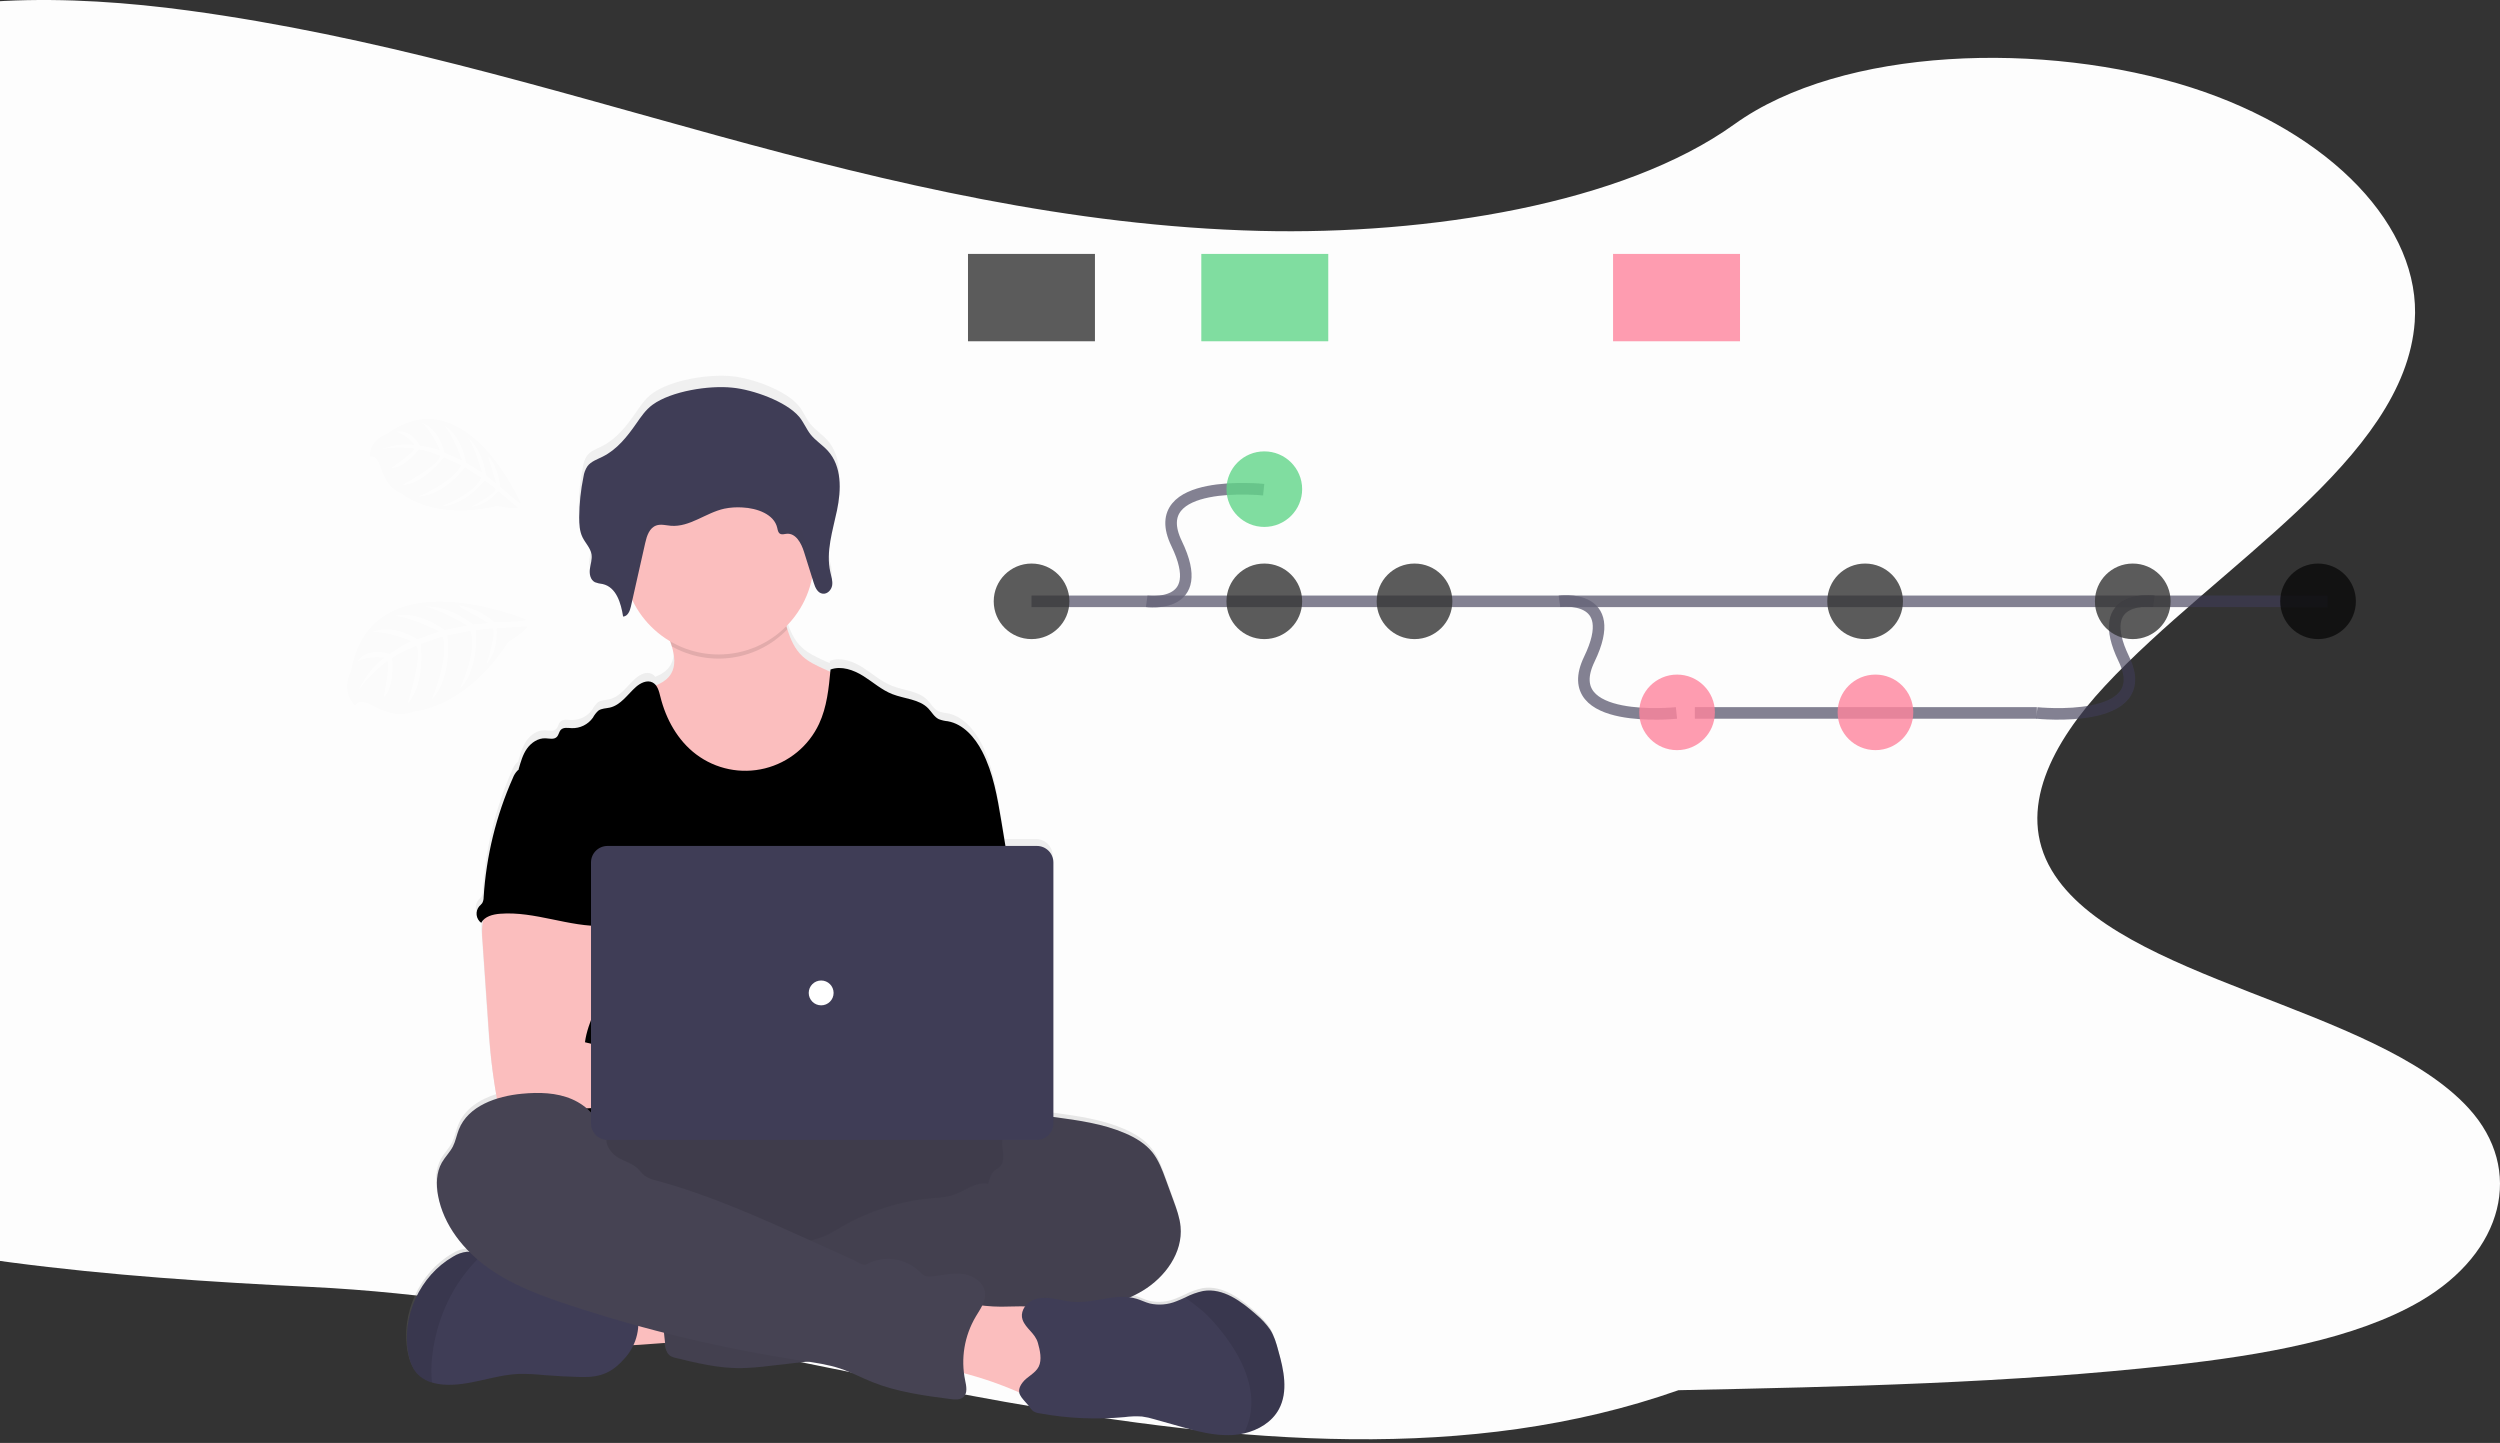 <svg width="648" height="374" viewBox="0 0 648 374" fill="none" xmlns="http://www.w3.org/2000/svg">
<rect x="0" y="0" width="648" height="374" fill="#333333" stroke="none"/>
<path d="M326.638 59.85C277.467 58.641 230.636 47.418 185.909 35.137C141.182 22.855 96.896 9.247 48.903 2.741C18.034 -1.444 -17.264 -2.035 -42.138 9.666C-66.071 20.948 -73.805 40.37 -77.968 58.405C-81.091 71.981 -82.937 86.261 -74.36 98.967C-68.411 107.788 -57.843 115.202 -50.534 123.653C-25.112 153.051 -50.412 163.295 -77.969 192C-90.884 205.463 -105.882 218.325 -115.857 232.648C-125.833 246.971 -130.445 263.405 -121.723 278.029C-113.069 292.535 -92.457 303.408 -70.135 311.064C-24.786 326.612 28.633 331.066 80.767 333.585C196.112 339.167 326.638 398.5 435.062 360.342C477.867 359.445 520.854 358.537 562.959 353.857C586.344 351.257 610.489 347.131 627.462 337.203C649.009 324.561 654.35 303.152 639.915 287.303C615.694 260.715 548.744 254.107 531.794 225.574C522.472 209.87 532.045 192.372 545.584 177.808C574.637 146.556 623.329 119.146 625.897 83.424C627.66 58.894 604.252 34.326 568.057 22.716C530.115 10.547 477.51 12.078 449.536 32.22C420.695 52.936 370.05 60.914 326.638 59.85Z" fill="#FDFDFD"/>
<path d="M331.171 349.561C330.634 347.619 330.096 345.655 329.021 343.965C328.025 342.532 326.841 341.238 325.501 340.118C321.605 336.587 316.821 333.003 311.656 333.894C310.059 334.247 308.515 334.809 307.066 335.568C306.314 335.917 305.556 336.265 304.782 336.56C302.604 337.47 300.196 337.68 297.892 337.161C296.71 336.845 295.608 336.276 294.442 335.922C293.888 335.756 293.322 335.634 292.749 335.557C293.876 335.054 294.969 334.478 296.022 333.835C301.816 330.293 306.438 323.892 305.793 317.046C305.572 314.744 304.782 312.539 303.998 310.366L301.934 304.668C301.042 302.199 300.117 299.683 298.489 297.633C296.677 295.348 294.098 293.797 291.432 292.643C285.708 290.159 279.452 289.284 273.277 288.437L272.847 288.378V221.775C272.847 220.636 272.394 219.545 271.587 218.74C270.781 217.935 269.688 217.482 268.547 217.482H260.432C260.073 215.293 259.715 213.108 259.357 210.926C258.336 204.696 257.277 198.354 254.401 192.747C252.52 189.077 249.527 185.573 245.49 184.854C244.697 184.783 243.918 184.602 243.174 184.318C241.992 183.738 241.347 182.451 240.438 181.501C238.095 179.049 234.285 179.011 231.146 177.745C228.373 176.645 226.104 174.574 223.578 172.98C221.052 171.387 217.914 170.255 215.119 171.29C215.119 171.494 215.081 171.698 215.06 171.897L213.265 171.07C211.33 170.174 209.357 169.257 207.804 167.787C205.81 165.909 204.746 163.419 203.918 160.774C203.832 160.5 203.752 160.237 203.666 159.942C207.101 156.443 209.427 152.011 210.352 147.199L210.787 148.61C210.885 148.927 211 149.239 211.131 149.544C211.353 150.133 211.723 150.656 212.206 151.062C212.344 151.17 212.496 151.258 212.657 151.325C212.806 151.384 212.961 151.423 213.12 151.443C213.343 151.471 213.569 151.454 213.786 151.395C214.149 151.282 214.483 151.09 214.762 150.832C215.041 150.574 215.259 150.256 215.398 149.903C215.484 149.692 215.547 149.473 215.587 149.249C215.607 149.114 215.62 148.977 215.624 148.841C215.624 148.798 215.624 148.755 215.624 148.712C215.624 148.669 215.624 148.524 215.624 148.433C215.624 148.342 215.624 148.336 215.624 148.283C215.624 148.229 215.624 148.106 215.597 148.014V147.875C215.597 147.768 215.565 147.66 215.544 147.558C215.522 147.456 215.544 147.499 215.544 147.473C215.517 147.338 215.484 147.199 215.458 147.065C215.458 147.033 215.458 146.995 215.458 146.963C215.458 146.931 215.409 146.743 215.382 146.63C215.355 146.517 215.345 146.485 215.329 146.41V146.378C215.275 146.163 215.226 145.954 215.178 145.739C214.787 143.877 214.688 141.966 214.882 140.073C215.204 137.296 215.718 134.544 216.42 131.837L216.532 131.349C216.575 131.161 216.618 130.973 216.656 130.78C216.742 130.394 216.828 130.008 216.909 129.616L217.102 128.629L217.247 127.749V127.636C217.549 125.642 217.612 123.619 217.435 121.611C217.188 118.804 216.317 116.148 214.41 114.034C213.06 112.537 211.282 111.432 210.029 109.86C208.858 108.39 208.197 106.576 206.982 105.133C203.628 101.136 195.018 98.056 189.735 97.519C183.683 96.907 173.907 98.453 169.027 102.021C167.221 103.335 165.985 105.24 164.727 107.043C162.416 110.397 159.794 113.745 156.09 115.628C154.693 116.336 153.091 116.873 152.162 118.107C151.609 118.943 151.25 119.893 151.114 120.886C150.402 124.38 150.031 127.934 150.006 131.499C150.006 131.945 150.006 132.39 150.006 132.841C150.018 134.177 150.303 135.498 150.845 136.72C150.931 136.902 151.028 137.079 151.13 137.257L151.194 137.369C151.844 138.297 152.419 139.275 152.914 140.293C153.037 140.579 153.126 140.878 153.177 141.184C153.27 141.97 153.219 142.766 153.027 143.534C153.027 143.652 152.979 143.77 152.957 143.888L152.909 144.119C152.909 144.2 152.909 144.28 152.866 144.355C152.823 144.586 152.785 144.817 152.753 145.042C152.671 145.663 152.712 146.293 152.871 146.898C152.945 147.236 153.089 147.554 153.295 147.831C153.5 148.108 153.763 148.339 154.064 148.508C154.37 148.655 154.696 148.756 155.032 148.809C155.37 148.868 155.714 148.905 156.047 148.98C156.476 149.078 156.89 149.231 157.278 149.436C157.65 149.614 157.999 149.838 158.316 150.102C158.472 150.244 158.621 150.394 158.762 150.552C159.045 150.877 159.301 151.225 159.525 151.593C159.639 151.783 159.747 151.976 159.847 152.173C160.232 152.949 160.54 153.762 160.766 154.598C160.906 155.097 161.024 155.601 161.126 156.106C161.175 156.331 161.218 156.556 161.255 156.776C161.293 156.996 161.331 157.222 161.363 157.442C161.51 157.433 161.654 157.405 161.793 157.356C162.583 157.072 163.024 156.154 163.271 155.263C163.314 155.113 163.351 154.968 163.384 154.823C163.507 154.287 163.636 153.697 163.76 153.133C165.878 157.625 169.294 161.381 173.568 163.918C173.719 164.363 173.864 164.803 173.993 165.254C174.697 167.685 175.036 170.228 173.816 172.353C172.945 173.86 171.483 174.789 169.849 175.433C169.614 175.119 169.311 174.862 168.962 174.681C167.549 173.973 165.851 174.832 164.663 175.889C162.513 177.831 160.761 180.616 157.934 181.254C156.913 181.49 155.784 181.442 154.935 182.064C154.373 182.592 153.903 183.208 153.543 183.889C152.93 184.768 152.105 185.48 151.144 185.958C150.183 186.436 149.117 186.665 148.045 186.625C147.061 186.577 145.895 186.351 145.223 187.07C144.723 187.607 144.686 188.455 144.148 188.964C143.428 189.673 142.246 189.329 141.241 189.286C139.327 189.206 137.548 190.44 136.457 192.023C135.366 193.606 134.845 195.5 134.307 197.388V197.421C134.17 197.521 134.038 197.63 133.915 197.748C133.394 198.302 132.99 198.955 132.727 199.669C128.381 209.548 125.816 220.116 125.149 230.886C125.16 231.41 125.042 231.93 124.805 232.399C124.565 232.705 124.301 232.992 124.015 233.257C123.76 233.569 123.57 233.929 123.457 234.316C123.343 234.703 123.309 235.109 123.355 235.509C123.402 235.909 123.529 236.296 123.728 236.647C123.927 236.997 124.195 237.304 124.515 237.55C124.67 237.27 124.863 237.013 125.09 236.788C125.031 237.035 124.977 237.276 124.94 237.496C124.724 239.061 124.704 240.647 124.881 242.218C125.389 249.672 125.904 257.121 126.423 264.565C126.568 266.674 126.713 268.777 126.907 270.881C127.283 274.951 127.82 279.006 128.519 283.044C128.551 283.227 128.589 283.415 128.637 283.581C124.257 284.971 120.361 287.482 118.721 291.672C118.152 293.121 117.894 294.698 117.195 296.088C116.426 297.612 115.163 298.83 114.325 300.321C112.879 302.886 112.815 306.03 113.341 308.906C114.357 314.513 117.394 319.525 121.403 323.603C121.226 323.603 121.043 323.603 120.866 323.603C119.556 323.747 118.298 324.198 117.195 324.917C108.714 329.864 103.866 340.477 105.634 350.167C105.984 352.062 106.591 353.982 107.859 355.426C108.914 356.573 110.269 357.402 111.772 357.819C112.712 358.101 113.68 358.281 114.658 358.355C121.269 358.892 127.67 355.834 134.297 355.576C136.492 355.541 138.687 355.643 140.87 355.882C144.062 356.147 147.26 356.315 150.463 356.386C155.671 356.51 158.6 355.125 161.922 351.241C162.738 350.274 163.42 349.202 163.948 348.053C166.775 347.893 169.898 347.646 172.155 347.463L172.187 347.774C172.311 348.848 172.499 350.082 173.359 350.758C173.843 351.091 174.392 351.316 174.971 351.418C180.399 352.748 185.892 354.1 191.482 354.1C194.105 354.048 196.723 353.847 199.323 353.5L209.142 352.367C212.004 352.729 214.827 353.344 217.58 354.202C220.418 355.163 223.068 356.59 225.841 357.722C232.291 360.33 239.224 361.263 246.092 362.176C247.264 362.331 248.608 362.439 249.473 361.639C250.591 360.566 250.22 358.774 249.903 357.272C249.774 356.654 249.677 356.037 249.602 355.415C254.237 356.635 258.772 358.206 263.167 360.115L263.936 360.453C264.162 361.623 265.242 362.557 266.279 363.817C266.62 364.35 267.018 364.843 267.467 365.288C267.98 365.62 268.563 365.829 269.171 365.899C276.422 367.248 283.825 367.582 291.169 366.892C292.671 366.688 294.191 366.635 295.705 366.736C296.817 366.888 297.913 367.133 298.983 367.471L305.201 369.253C309.786 370.562 314.478 371.887 319.234 371.592C320.199 371.532 321.157 371.394 322.099 371.179C325.861 370.31 329.365 368.212 331.171 364.837C333.724 360.249 332.547 354.605 331.171 349.561Z" fill="url(#paint0_linear)"/>
<path d="M157.192 348.515C156.058 345.939 154.983 342.978 156.118 340.402C156.858 338.885 158.129 337.692 159.692 337.049C161.237 336.419 162.867 336.018 164.529 335.857C169.744 335.175 175.022 335.103 180.255 335.643C180.636 338.658 179.83 341.717 179.137 344.63C178.508 347.313 178.148 347.71 175.374 347.85C173.579 347.946 157.617 349.465 157.192 348.515Z" fill="#FBBEBE"/>
<path d="M205.053 331.141C247.499 331.141 281.908 321.532 281.908 309.679C281.908 297.826 247.499 288.217 205.053 288.217C162.606 288.217 128.197 297.826 128.197 309.679C128.197 321.532 162.606 331.141 205.053 331.141Z" fill="#464353"/>
<path opacity="0.1" d="M205.053 331.141C247.499 331.141 281.908 321.532 281.908 309.679C281.908 297.826 247.499 288.217 205.053 288.217C162.606 288.217 128.197 297.826 128.197 309.679C128.197 321.532 162.606 331.141 205.053 331.141Z" fill="black"/>
<path d="M218.833 196.38C216.199 201.462 211.823 205.43 206.504 207.562C203.363 208.704 200.058 209.331 196.717 209.418C193.067 209.584 189.343 209.348 185.914 208.103C181.313 206.44 177.492 203.038 174.627 199.073C171.763 195.108 169.79 190.58 168.076 186.013C167.173 183.636 166.313 181.104 166.738 178.593C169.506 177.965 172.537 177.042 173.966 174.59C175.186 172.487 174.848 169.965 174.144 167.561C173.945 166.88 173.714 166.204 173.483 165.555C172.945 163.999 171.091 161.042 172.408 159.711C173.23 158.869 176.675 158.44 177.863 157.893C181.523 156.208 184.898 153.772 188.918 152.972C192.396 152.28 195.986 152.929 199.458 153.648C199.918 153.715 200.361 153.874 200.758 154.115C201.212 154.497 201.547 154.999 201.726 155.564C202.715 157.968 203.295 160.624 204.091 163.129C204.918 165.753 205.982 168.216 207.976 170.078C209.53 171.532 211.507 172.444 213.442 173.329L218.204 175.508C219.051 175.824 219.819 176.32 220.456 176.962C221.079 177.816 221.451 178.827 221.531 179.881C222.384 185.527 221.441 191.298 218.833 196.38Z" fill="#FBBEBE"/>
<path opacity="0.1" d="M204.069 163.129C200.277 167.071 195.282 169.644 189.867 170.446C184.452 171.248 178.924 170.234 174.149 167.561C173.95 166.88 173.719 166.204 173.488 165.555C172.951 163.999 171.096 161.042 172.413 159.711C173.235 158.869 176.681 158.44 177.868 157.893C181.528 156.208 184.904 153.772 188.924 152.972C192.401 152.28 195.991 152.929 199.463 153.648C199.924 153.715 200.366 153.874 200.764 154.115C201.217 154.497 201.553 154.999 201.731 155.564C202.693 157.968 203.274 160.624 204.069 163.129Z" fill="black"/>
<path d="M186.242 169.638C199.896 169.638 210.965 158.587 210.965 144.956C210.965 131.325 199.896 120.275 186.242 120.275C172.588 120.275 161.519 131.325 161.519 144.956C161.519 158.587 172.588 169.638 186.242 169.638Z" fill="#FBBEBE"/>
<path d="M261.566 225.059L259.534 212.771C258.508 206.606 257.449 200.323 254.579 194.77C252.692 191.132 249.699 187.666 245.662 186.947C244.867 186.876 244.086 186.696 243.341 186.41C242.158 185.842 241.513 184.565 240.605 183.62C238.262 181.195 234.446 181.158 231.307 179.924C228.534 178.85 226.266 176.785 223.74 175.207C221.214 173.63 218.07 172.524 215.275 173.533C214.823 178.335 214.345 183.245 212.303 187.618C210.973 190.465 209.024 192.979 206.596 194.976C204.168 196.974 201.324 198.405 198.271 199.164C195.218 199.923 192.034 199.992 188.951 199.364C185.868 198.737 182.965 197.429 180.453 195.537C175.665 191.937 172.596 186.384 171.166 180.573C170.817 179.156 170.419 177.53 169.113 176.881C167.699 176.173 166.001 177.031 164.813 178.072C162.664 179.999 160.906 182.757 158.079 183.406C157.058 183.642 155.929 183.594 155.08 184.211C154.516 184.731 154.043 185.342 153.683 186.019C153.064 186.891 152.238 187.597 151.278 188.071C150.318 188.545 149.255 188.773 148.185 188.734C147.201 188.685 146.035 188.46 145.363 189.174C144.863 189.71 144.825 190.547 144.288 191.046C143.562 191.749 142.385 191.406 141.375 191.368C139.462 191.288 137.683 192.511 136.586 194.051C135.49 195.591 134.974 197.496 134.437 199.341C140.311 212.401 145.685 225.477 151.56 238.537C151.835 239.029 151.981 239.583 151.984 240.147C151.867 240.732 151.617 241.282 151.253 241.756C148.373 246.376 148.464 252.187 148.781 257.617C149.098 263.047 149.485 268.783 147.056 273.649C146.395 274.985 145.535 276.209 144.906 277.545C143.433 280.571 142.901 290.25 143.761 293.502H265.269C262.952 287.144 263.834 274.384 264.317 267.634C264.656 262.913 263.78 258.196 263.404 253.475C262.581 243.833 263.162 234.684 261.566 225.059Z" fill="black"/>
<path d="M125.128 239.116C124.913 240.669 124.891 242.242 125.063 243.801L126.606 265.944C126.751 268.031 126.896 270.113 127.09 272.195C127.461 276.235 128.014 280.243 128.702 284.246C128.718 284.814 128.958 285.354 129.371 285.745C129.785 286.136 130.336 286.348 130.906 286.333C137.704 287.771 144.729 287.712 151.667 287.321C162.255 286.73 172.827 285.384 183.431 285.614C186.161 285.673 189.343 285.614 190.998 283.468C192.654 281.322 191.692 277.85 189.531 276.117C187.37 274.384 184.436 273.971 181.663 273.971C177.992 273.934 174.321 274.454 170.661 274.239C167.302 274.041 164.018 273.231 160.761 272.42L151.624 270.151C151.974 267.388 153.027 264.785 154.027 262.161C155.822 257.51 157.499 252.702 157.531 247.717C157.563 242.733 155.682 237.491 151.592 234.636C148.228 232.291 143.896 231.857 139.795 231.953C136.812 232.039 131.658 231.326 128.933 232.49C126.778 233.434 125.531 237.008 125.128 239.116Z" fill="#FBBEBE"/>
<path d="M267.784 289.746C269.574 289.064 271.546 289.311 273.465 289.569C279.64 290.411 285.907 291.275 291.631 293.738C294.318 294.886 296.876 296.421 298.693 298.68C300.305 300.713 301.246 303.203 302.138 305.655L304.202 311.299C304.987 313.446 305.782 315.635 306.002 317.915C306.647 324.67 302.02 331.039 296.199 334.548C290.379 338.057 283.526 339.308 276.851 340.617C270.176 341.926 263.474 343.375 256.825 344.909C253.725 345.713 250.578 346.331 247.404 346.76C240.288 347.565 232.85 346.379 226.089 348.729C223.401 349.668 220.762 351.064 217.973 351.713C216.12 352.102 214.247 352.387 212.362 352.566L199.565 354.025C196.963 354.373 194.343 354.573 191.718 354.626C186.129 354.626 180.631 353.306 175.202 351.986C174.625 351.885 174.076 351.664 173.59 351.337C172.73 350.661 172.542 349.465 172.418 348.381C171.87 343.584 171.39 338.782 170.978 333.974C170.849 332.413 170.752 330.723 171.607 329.408C172.682 327.798 174.778 327.294 176.691 326.983C184.804 325.658 193.023 325.088 201.242 325.282C204.365 322.165 209.513 322.149 213.603 320.453C215.108 319.763 216.564 318.973 217.962 318.087C225.278 313.825 233.454 311.246 241.895 310.537C243.548 310.487 245.19 310.253 246.791 309.84C249.957 308.858 252.843 306.186 256.095 306.841C256.498 305.73 256.777 304.244 257.707 303.482C258.169 303.09 258.739 302.827 259.163 302.409C260.061 301.502 260.142 300.075 260.007 298.808C259.873 297.542 259.572 296.244 259.9 295.009C260.036 294.542 260.237 294.096 260.496 293.684C262.109 290.905 264.543 289.478 267.784 289.746Z" fill="#464353"/>
<path opacity="0.05" d="M267.784 289.746C269.574 289.064 271.546 289.311 273.465 289.569C279.64 290.411 285.907 291.275 291.631 293.738C294.318 294.886 296.876 296.421 298.693 298.68C300.305 300.713 301.246 303.203 302.138 305.655L304.202 311.299C304.987 313.446 305.782 315.635 306.002 317.915C306.647 324.67 302.02 331.039 296.199 334.548C290.379 338.057 283.526 339.308 276.851 340.617C270.176 341.926 263.474 343.375 256.825 344.909C253.725 345.713 250.578 346.331 247.404 346.76C240.288 347.565 232.85 346.379 226.089 348.729C223.401 349.668 220.762 351.064 217.973 351.713C216.12 352.102 214.247 352.387 212.362 352.566L199.565 354.025C196.963 354.373 194.343 354.573 191.718 354.626C186.129 354.626 180.631 353.306 175.202 351.986C174.625 351.885 174.076 351.664 173.59 351.337C172.73 350.661 172.542 349.465 172.418 348.381C171.87 343.584 171.39 338.782 170.978 333.974C170.849 332.413 170.752 330.723 171.607 329.408C172.682 327.798 174.778 327.294 176.691 326.983C184.804 325.658 193.023 325.088 201.242 325.282C204.365 322.165 209.513 322.149 213.603 320.453C215.108 319.763 216.564 318.973 217.962 318.087C225.278 313.825 233.454 311.246 241.895 310.537C243.548 310.487 245.19 310.253 246.791 309.84C249.957 308.858 252.843 306.186 256.095 306.841C256.498 305.73 256.777 304.244 257.707 303.482C258.169 303.09 258.739 302.827 259.163 302.409C260.061 301.502 260.142 300.075 260.007 298.808C259.873 297.542 259.572 296.244 259.9 295.009C260.036 294.542 260.237 294.096 260.496 293.684C262.109 290.905 264.543 289.478 267.784 289.746Z" fill="black"/>
<path d="M162.137 351.831C158.81 355.678 155.881 357.052 150.673 356.928C147.47 356.853 144.27 356.687 141.074 356.429C138.89 356.193 136.693 356.091 134.496 356.123C127.864 356.381 121.462 359.412 114.846 358.881C113.868 358.804 112.901 358.625 111.96 358.345C110.459 357.932 109.103 357.111 108.042 355.973C106.774 354.54 106.167 352.641 105.817 350.763C104.049 341.137 108.897 330.653 117.383 325.754C118.49 325.04 119.749 324.594 121.059 324.45C122.344 324.445 123.614 324.724 124.779 325.266L124.859 325.298C128.307 326.714 131.438 328.801 134.071 331.436C134.471 331.893 134.947 332.276 135.479 332.568C136.01 332.769 136.572 332.874 137.14 332.88L144.202 333.325C145.399 333.361 146.588 333.524 147.749 333.813C149.03 334.26 150.276 334.798 151.479 335.423C155.279 337.118 159.493 337.569 163.599 338.224C163.994 338.246 164.372 338.396 164.674 338.653C164.838 338.857 164.952 339.095 165.007 339.351C165.584 341.507 165.624 343.771 165.124 345.946C164.624 348.122 163.598 350.142 162.137 351.831Z" fill="#3F3D56"/>
<path opacity="0.1" d="M124.859 325.304C122.119 327.915 119.742 330.882 117.792 334.125C114.662 339.475 112.695 345.424 112.019 351.584C111.763 353.831 111.743 356.099 111.96 358.35C110.459 357.937 109.103 357.116 108.042 355.978C106.774 354.546 106.167 352.646 105.817 350.769C104.049 341.143 108.897 330.658 117.383 325.76C118.49 325.046 119.749 324.599 121.059 324.456C122.344 324.451 123.614 324.729 124.779 325.271L124.859 325.304Z" fill="black"/>
<path d="M261.636 338.653C265.586 338.546 270.02 338.347 272.922 341.003C275.69 343.514 276.055 347.656 276.238 351.386L276.448 355.716C276.512 357.035 276.566 358.398 276.034 359.622C275.088 361.768 272.492 362.803 270.122 362.68C267.752 362.557 265.575 361.521 263.409 360.587C257.529 358.058 251.406 356.133 245.136 354.841C245.34 351.847 245.68 348.867 246.157 345.902C246.485 343.847 246.538 340.408 247.914 338.701C249.371 336.898 251.268 337.875 253.246 338.208C256.021 338.63 258.831 338.78 261.636 338.653Z" fill="#FBBEBE"/>
<path d="M157.241 295.144C157.241 295.68 156.397 295.144 156.322 294.57C155.731 290.229 152.28 286.65 148.26 284.912C144.24 283.173 139.661 283.082 135.307 283.495C128.724 284.117 121.334 286.634 118.926 292.777C118.356 294.215 118.098 295.771 117.399 297.15C116.625 298.663 115.362 299.871 114.524 301.341C113.078 303.884 113.019 307.002 113.54 309.877C114.943 317.55 120.2 324.112 126.568 328.657C132.937 333.202 140.381 335.917 147.803 338.363C167.429 344.825 187.565 349.627 207.998 352.716C211.309 353.215 214.652 353.677 217.822 354.739C220.66 355.689 223.315 357.111 226.089 358.227C232.538 360.813 239.476 361.736 246.35 362.642C247.522 362.793 248.866 362.9 249.731 362.106C250.849 361.07 250.478 359.268 250.161 357.781C248.994 352.13 249.973 346.248 252.907 341.277C254.058 339.345 255.552 337.365 255.337 335.128C255.079 332.52 252.477 330.674 249.887 330.256C247.296 329.837 244.663 330.454 242.062 330.792C241.164 330.911 240.186 330.986 239.401 330.53C239.015 330.269 238.664 329.959 238.359 329.607C236.567 327.881 234.273 326.766 231.807 326.422C229.341 326.078 226.829 326.522 224.632 327.691C223.67 328.228 222.213 327.031 221.214 326.581L209.911 321.472C196.926 315.608 183.877 309.717 170.14 306.004C169.044 305.788 168.002 305.356 167.076 304.732C166.394 304.195 165.905 303.466 165.276 302.87C163.905 301.577 161.997 301.062 160.353 300.144C158.708 299.227 156.865 296.984 157.241 295.144Z" fill="#464353"/>
<path d="M331.488 365.266C329.683 368.609 326.178 370.691 322.416 371.549C321.472 371.762 320.512 371.898 319.546 371.957C314.79 372.252 310.092 370.938 305.508 369.639L299.284 367.89C298.214 367.554 297.117 367.31 296.006 367.16C294.492 367.059 292.973 367.112 291.47 367.316C284.114 367.999 276.699 367.667 269.434 366.329C268.826 366.263 268.243 366.055 267.73 365.722C267.282 365.283 266.883 364.795 266.543 364.268C264.85 362.235 263.028 361.049 265.032 358.366C266.188 356.81 268.332 356.032 269.23 354.245C270.127 352.459 269.552 349.921 269.02 348.075C268.295 345.526 265.908 344.426 265.054 342.087C264.414 340.322 265.489 338.272 267.107 337.312C268.725 336.351 270.724 336.276 272.589 336.523C274.454 336.77 276.281 337.296 278.157 337.44C283.671 337.88 289.309 335.042 294.603 336.641C295.769 336.995 296.871 337.558 298.053 337.87C300.359 338.384 302.767 338.176 304.949 337.274C305.723 336.984 306.481 336.636 307.233 336.292C308.684 335.538 310.23 334.98 311.828 334.634C316.993 333.749 321.782 337.317 325.679 340.799C327.016 341.908 328.2 343.189 329.199 344.609C330.274 346.283 330.844 348.231 331.349 350.151C332.773 355.115 333.95 360.706 331.488 365.266Z" fill="#3F3D56"/>
<path opacity="0.1" d="M331.488 365.266C329.683 368.609 326.178 370.691 322.416 371.549C323.88 368.711 324.539 365.527 324.324 362.342C324.002 357.239 321.755 352.432 318.89 348.193C317.128 345.584 315.124 343.146 312.903 340.912C311.194 339.195 309.093 337.832 307.255 336.26C308.706 335.506 310.251 334.948 311.85 334.602C317.015 333.717 321.803 337.285 325.7 340.767C327.038 341.875 328.221 343.156 329.22 344.577C330.295 346.251 330.865 348.198 331.37 350.119C332.773 355.115 333.95 360.705 331.488 365.266Z" fill="black"/>
<path d="M134.13 199.739C133.607 200.286 133.201 200.934 132.937 201.643C128.593 211.418 126.027 221.887 125.359 232.56C125.371 233.08 125.251 233.595 125.01 234.057C124.772 234.364 124.508 234.649 124.22 234.91C123.958 235.219 123.763 235.579 123.646 235.967C123.529 236.355 123.493 236.763 123.541 237.165C123.588 237.568 123.718 237.956 123.921 238.306C124.125 238.657 124.398 238.962 124.725 239.202C125.612 237.534 127.735 236.992 129.621 236.847C138.656 236.133 147.481 240.329 156.542 240.012C155.903 237.807 154.984 235.688 154.462 233.456C152.157 223.546 157.907 212.755 154.382 203.21C153.678 201.3 152.5 199.422 150.646 198.585C149.879 198.275 149.075 198.063 148.255 197.952C145.965 197.539 141.407 195.773 139.193 196.482C138.376 196.745 138.054 197.512 137.377 197.973C136.35 198.633 134.985 198.875 134.13 199.739Z" fill="black"/>
<path d="M268.757 219.269H157.472C155.106 219.269 153.188 221.184 153.188 223.546V291.184C153.188 293.546 155.106 295.46 157.472 295.46H268.757C271.123 295.46 273.041 293.546 273.041 291.184V223.546C273.041 221.184 271.123 219.269 268.757 219.269Z" fill="#3F3D56"/>
<path d="M212.846 260.584C214.627 260.584 216.071 259.143 216.071 257.365C216.071 255.587 214.627 254.145 212.846 254.145C211.065 254.145 209.621 255.587 209.621 257.365C209.621 259.143 211.065 260.584 212.846 260.584Z" fill="white"/>
<path d="M169.162 104.897C167.356 106.201 166.12 108.073 164.862 109.871C162.546 113.192 159.923 116.508 156.22 118.359C154.817 119.062 153.215 119.593 152.286 120.816C151.734 121.644 151.375 122.585 151.238 123.569C150.528 127.03 150.157 130.552 150.13 134.085C150.13 135.845 150.206 137.659 150.985 139.258C151.721 140.76 153.049 142.032 153.323 143.668C153.532 144.945 153.059 146.217 152.893 147.499C152.726 148.782 153.016 150.3 154.204 150.912C154.844 151.152 155.513 151.309 156.193 151.379C159.767 152.173 160.965 156.358 161.508 159.819C162.723 159.749 163.271 158.359 163.524 157.227L167.248 140.696C167.651 138.904 168.323 136.827 170.113 136.2C171.311 135.786 172.623 136.173 173.875 136.28C178.793 136.682 182.953 132.889 187.763 131.843C189.303 131.532 190.877 131.428 192.444 131.531C196.238 131.719 200.651 133.275 201.457 136.811C201.592 137.385 201.672 138.072 202.21 138.356C202.747 138.641 203.311 138.399 203.876 138.356C206.283 138.115 207.702 140.819 208.396 143.03L210.922 151.078C211.298 152.296 211.932 153.729 213.254 153.884C214.474 154.035 215.512 152.881 215.694 151.738C215.877 150.595 215.479 149.41 215.216 148.261C214.028 142.976 215.845 137.568 216.952 132.272C218.059 126.976 218.258 120.892 214.544 116.814C213.195 115.338 211.422 114.238 210.164 112.682C208.992 111.223 208.331 109.431 207.117 107.998C203.757 104.044 195.142 100.991 189.859 100.486C183.823 99.832 174.042 101.361 169.162 104.897Z" fill="#3F3D56"/>
<g opacity="0.1">
<path opacity="0.1" d="M213.276 150.129C211.954 149.968 211.319 148.519 210.943 147.322C210.101 144.636 209.259 141.953 208.417 139.274C207.724 137.058 206.305 134.354 203.897 134.601C203.333 134.66 202.726 134.88 202.231 134.601C201.737 134.322 201.613 133.629 201.479 133.055C200.672 129.514 196.26 127.963 192.466 127.776C190.898 127.673 189.325 127.776 187.784 128.081C182.974 129.155 178.814 132.91 173.897 132.519C172.628 132.417 171.317 132.03 170.134 132.444C168.323 133.066 167.673 135.126 167.27 136.94L163.545 153.466C163.293 154.603 162.744 155.993 161.53 156.057C160.992 152.602 159.788 148.417 156.214 147.623C155.535 147.548 154.867 147.391 154.226 147.156C153.758 146.901 153.392 146.494 153.188 146.002C153.092 146.501 152.979 147 152.914 147.499C152.753 148.776 153.038 150.3 154.226 150.912C154.866 151.152 155.534 151.309 156.214 151.379C159.788 152.173 160.987 156.358 161.53 159.819C162.744 159.749 163.293 158.359 163.545 157.227L167.27 140.696C167.673 138.904 168.345 136.827 170.134 136.2C171.333 135.786 172.644 136.173 173.897 136.28C178.814 136.682 182.974 132.889 187.784 131.843C189.324 131.532 190.898 131.428 192.466 131.531C196.26 131.719 200.672 133.275 201.479 136.811C201.613 137.385 201.694 138.072 202.231 138.356C202.769 138.641 203.333 138.399 203.897 138.356C206.305 138.115 207.724 140.819 208.417 143.03C209.256 145.716 210.098 148.399 210.943 151.078C211.319 152.296 211.954 153.729 213.276 153.884C214.496 154.035 215.533 152.881 215.716 151.738C215.798 150.777 215.689 149.808 215.393 148.889C215.202 149.281 214.898 149.607 214.522 149.828C214.145 150.048 213.712 150.153 213.276 150.129Z" fill="black"/>
<path opacity="0.1" d="M153.328 139.912C153.054 138.276 151.716 137.004 150.99 135.502C150.524 134.489 150.254 133.396 150.195 132.283C150.195 132.884 150.141 133.485 150.136 134.091C150.136 135.851 150.211 137.664 150.99 139.263C151.587 140.481 152.57 141.554 153.065 142.794C153.326 141.857 153.415 140.881 153.328 139.912Z" fill="black"/>
<path opacity="0.1" d="M216.974 128.495C215.995 133.173 214.469 137.938 214.942 142.627C215.248 139.167 216.259 135.684 216.974 132.25C217.57 129.643 217.78 126.962 217.597 124.293C217.48 125.706 217.272 127.109 216.974 128.495Z" fill="black"/>
</g>
<g opacity="0.8">
<path opacity="0.8" d="M267.381 155.864H603.322" stroke="#3F3D56" stroke-width="3" stroke-miterlimit="10"/>
<path opacity="0.8" d="M297.226 155.859C297.226 155.859 313.29 158.086 304.971 140.878C296.651 123.671 327.544 126.928 327.544 126.928" stroke="#3F3D56" stroke-width="3" stroke-miterlimit="10"/>
<path opacity="0.8" d="M404.217 155.859C404.217 155.859 420.281 153.638 411.961 170.845C403.642 188.052 434.534 184.795 434.534 184.795" stroke="#3F3D56" stroke-width="3" stroke-miterlimit="10"/>
<path opacity="0.8" d="M558.267 155.859C558.267 155.859 542.197 153.638 550.522 170.845C558.847 188.052 527.949 184.795 527.949 184.795" stroke="#3F3D56" stroke-width="3" stroke-miterlimit="10"/>
<path opacity="0.8" d="M527.949 184.79H439.307" stroke="#3F3D56" stroke-width="3" stroke-miterlimit="10"/>
<path opacity="0.8" d="M267.381 165.656C272.798 165.656 277.19 161.272 277.19 155.864C277.19 150.456 272.798 146.072 267.381 146.072C261.964 146.072 257.573 150.456 257.573 155.864C257.573 161.272 261.964 165.656 267.381 165.656Z" fill="black"/>
<path opacity="0.8" d="M327.71 136.58C333.127 136.58 337.519 132.196 337.519 126.788C337.519 121.38 333.127 116.996 327.71 116.996C322.293 116.996 317.902 121.38 317.902 126.788C317.902 132.196 322.293 136.58 327.71 136.58Z" fill="#3ACC6C"/>
<path opacity="0.8" d="M327.71 165.656C333.127 165.656 337.519 161.272 337.519 155.864C337.519 150.456 333.127 146.072 327.71 146.072C322.293 146.072 317.902 150.456 317.902 155.864C317.902 161.272 322.293 165.656 327.71 165.656Z" fill="black"/>
<path opacity="0.8" d="M366.643 165.656C372.061 165.656 376.452 161.272 376.452 155.864C376.452 150.456 372.061 146.072 366.643 146.072C361.226 146.072 356.835 150.456 356.835 155.864C356.835 161.272 361.226 165.656 366.643 165.656Z" fill="black"/>
<path opacity="0.8" d="M434.696 194.437C440.113 194.437 444.504 190.053 444.504 184.645C444.504 179.237 440.113 174.853 434.696 174.853C429.279 174.853 424.887 179.237 424.887 184.645C424.887 190.053 429.279 194.437 434.696 194.437Z" fill="#FF6584"/>
<path opacity="0.8" d="M486.119 194.437C491.536 194.437 495.928 190.053 495.928 184.645C495.928 179.237 491.536 174.853 486.119 174.853C480.702 174.853 476.311 179.237 476.311 184.645C476.311 190.053 480.702 194.437 486.119 194.437Z" fill="#FF6584"/>
<path opacity="0.8" d="M483.437 165.656C488.854 165.656 493.246 161.272 493.246 155.864C493.246 150.456 488.854 146.072 483.437 146.072C478.02 146.072 473.629 150.456 473.629 155.864C473.629 161.272 478.02 165.656 483.437 165.656Z" fill="black"/>
<path opacity="0.8" d="M600.839 165.656C606.256 165.656 610.647 161.272 610.647 155.864C610.647 150.456 606.256 146.072 600.839 146.072C595.421 146.072 591.03 150.456 591.03 155.864C591.03 161.272 595.421 165.656 600.839 165.656Z" fill="black"/>
<path opacity="0.8" d="M552.812 165.656C558.229 165.656 562.62 161.272 562.62 155.864C562.62 150.456 558.229 146.072 552.812 146.072C547.395 146.072 543.003 150.456 543.003 155.864C543.003 161.272 547.395 165.656 552.812 165.656Z" fill="black"/>
<path opacity="0.8" d="M283.811 65.814H250.903V88.457H283.811V65.814Z" fill="black"/>
<path opacity="0.8" d="M344.285 65.814H311.377V88.457H344.285V65.814Z" fill="#3ACC6C"/>
<path opacity="0.8" d="M451.013 65.814H418.104V88.457H451.013V65.814Z" fill="#FF6584"/>
</g>
<g opacity="0.1">
<path opacity="0.1" d="M136.409 160.624C136.409 160.624 96.224 143.754 90.957 174.193C90.957 174.193 88.21 178.936 92.031 182.853C92.031 182.853 92.854 180.75 96.734 182.923C98.12 183.688 99.592 184.286 101.12 184.704C103.183 185.272 105.375 185.156 107.365 184.372C107.365 184.372 120.581 183.658 131.696 166.397C131.696 166.397 136.463 163.457 136.699 162.351L128.734 162.888C128.734 162.888 129.347 168.709 126.047 172.202C126.047 172.202 128.971 163.167 127.568 162.915C127.283 162.861 123.36 163.376 123.36 163.376C123.36 163.376 124.375 173.501 119.06 178.738C119.06 178.738 123.994 168.441 121.849 163.558L115.97 164.691C115.97 164.691 117.582 175.341 111.767 181.533C111.767 181.533 116.55 170.587 114.701 165.029L109.074 166.917C109.074 166.917 110.429 177.332 105.565 182.477C105.565 182.477 109.81 169.273 107.811 167.454C107.811 167.454 102.748 169.504 101.668 170.673C101.668 170.673 102.469 178.185 99.379 180.895C99.379 180.895 101.276 171.773 100.335 171.398C100.335 171.398 94.455 175.819 92.66 179.634C92.66 179.634 94.896 173.807 99.599 170.512C99.599 170.512 95.649 169.847 92.612 171.494C92.612 171.494 94.644 167.626 101.023 169.461C101.023 169.461 105.747 166.193 106.693 166.241C106.693 166.241 100.658 163.558 96.299 163.891C96.299 163.891 100.975 161.208 108.166 165.689L113.782 163.666C113.782 163.666 105.989 159.679 102.087 159.695C102.087 159.695 107.279 157.689 115.239 163.269L120.989 162.099C120.989 162.099 114.54 158.155 110.192 157.238C110.192 157.238 115.405 156.412 122.65 161.825L126.579 161.498C126.579 161.498 121.823 158.697 120.382 158.016C118.942 157.334 119.006 156.894 119.006 156.894C122.424 157.479 125.613 158.998 128.218 161.284C128.218 161.284 136.377 161.123 136.409 160.624Z" fill="black"/>
</g>
<g opacity="0.1">
<path opacity="0.1" d="M134.926 130.383C134.926 130.383 120.694 97.508 100.19 112.586C100.19 112.586 95.858 113.841 95.89 118.327C95.89 118.327 97.578 117.543 98.647 121.047C99.04 122.29 99.581 123.481 100.26 124.594C101.157 126.106 102.526 127.284 104.156 127.947C104.156 127.947 112.417 135.041 128.879 131.108C128.879 131.108 133.394 132.068 134.162 131.553L129.132 127.33C129.132 127.33 126.17 131.14 122.204 131.322C122.204 131.322 129.1 127.62 128.412 126.67C128.272 126.477 125.644 124.556 125.644 124.556C125.644 124.556 120.473 131.145 114.357 131.247C114.357 131.247 123.166 127.931 124.676 123.816L120.538 121.133C120.538 121.133 115.319 128.382 108.332 128.757C108.332 128.757 117.421 124.975 119.495 120.618L115.072 118.541C115.072 118.541 109.934 125.517 104.124 125.78C104.124 125.78 114.185 120.35 114.029 118.134C114.029 118.134 109.853 116.47 108.526 116.567C108.526 116.567 104.726 121.476 101.335 121.337C101.335 121.337 107.671 116.996 107.327 116.24C107.327 116.24 101.308 115.521 98.067 116.776C98.067 116.776 102.721 114.587 107.392 115.306C107.392 115.306 105.425 112.661 102.689 111.926C102.689 111.926 106.107 110.783 108.848 115.494C108.848 115.494 113.513 116.245 114.062 116.803C114.062 116.803 112.014 111.765 109.225 109.495C109.225 109.495 113.524 110.568 115.244 117.313L119.737 119.303C119.737 119.303 117.383 112.5 115.051 110.295C115.051 110.295 119.28 112.054 120.828 119.899L124.913 122.469C124.913 122.469 123.333 116.46 121.274 113.439C121.274 113.439 124.843 115.918 126.052 123.252L128.578 125.291C128.578 125.291 127.347 120.924 126.88 119.7C126.412 118.477 126.703 118.252 126.703 118.252C128.4 120.552 129.422 123.28 129.653 126.128C129.653 126.128 134.619 130.657 134.926 130.383Z" fill="black"/>
</g>
<defs>
<linearGradient id="paint0_linear" x1="219.026" y1="371.651" x2="219.026" y2="97.364" gradientUnits="userSpaceOnUse">
<stop stop-color="#808080" stop-opacity="0.25"/>
<stop offset="0.54" stop-color="#808080" stop-opacity="0.12"/>
<stop offset="1" stop-color="#808080" stop-opacity="0.1"/>
</linearGradient>
</defs>
</svg>
